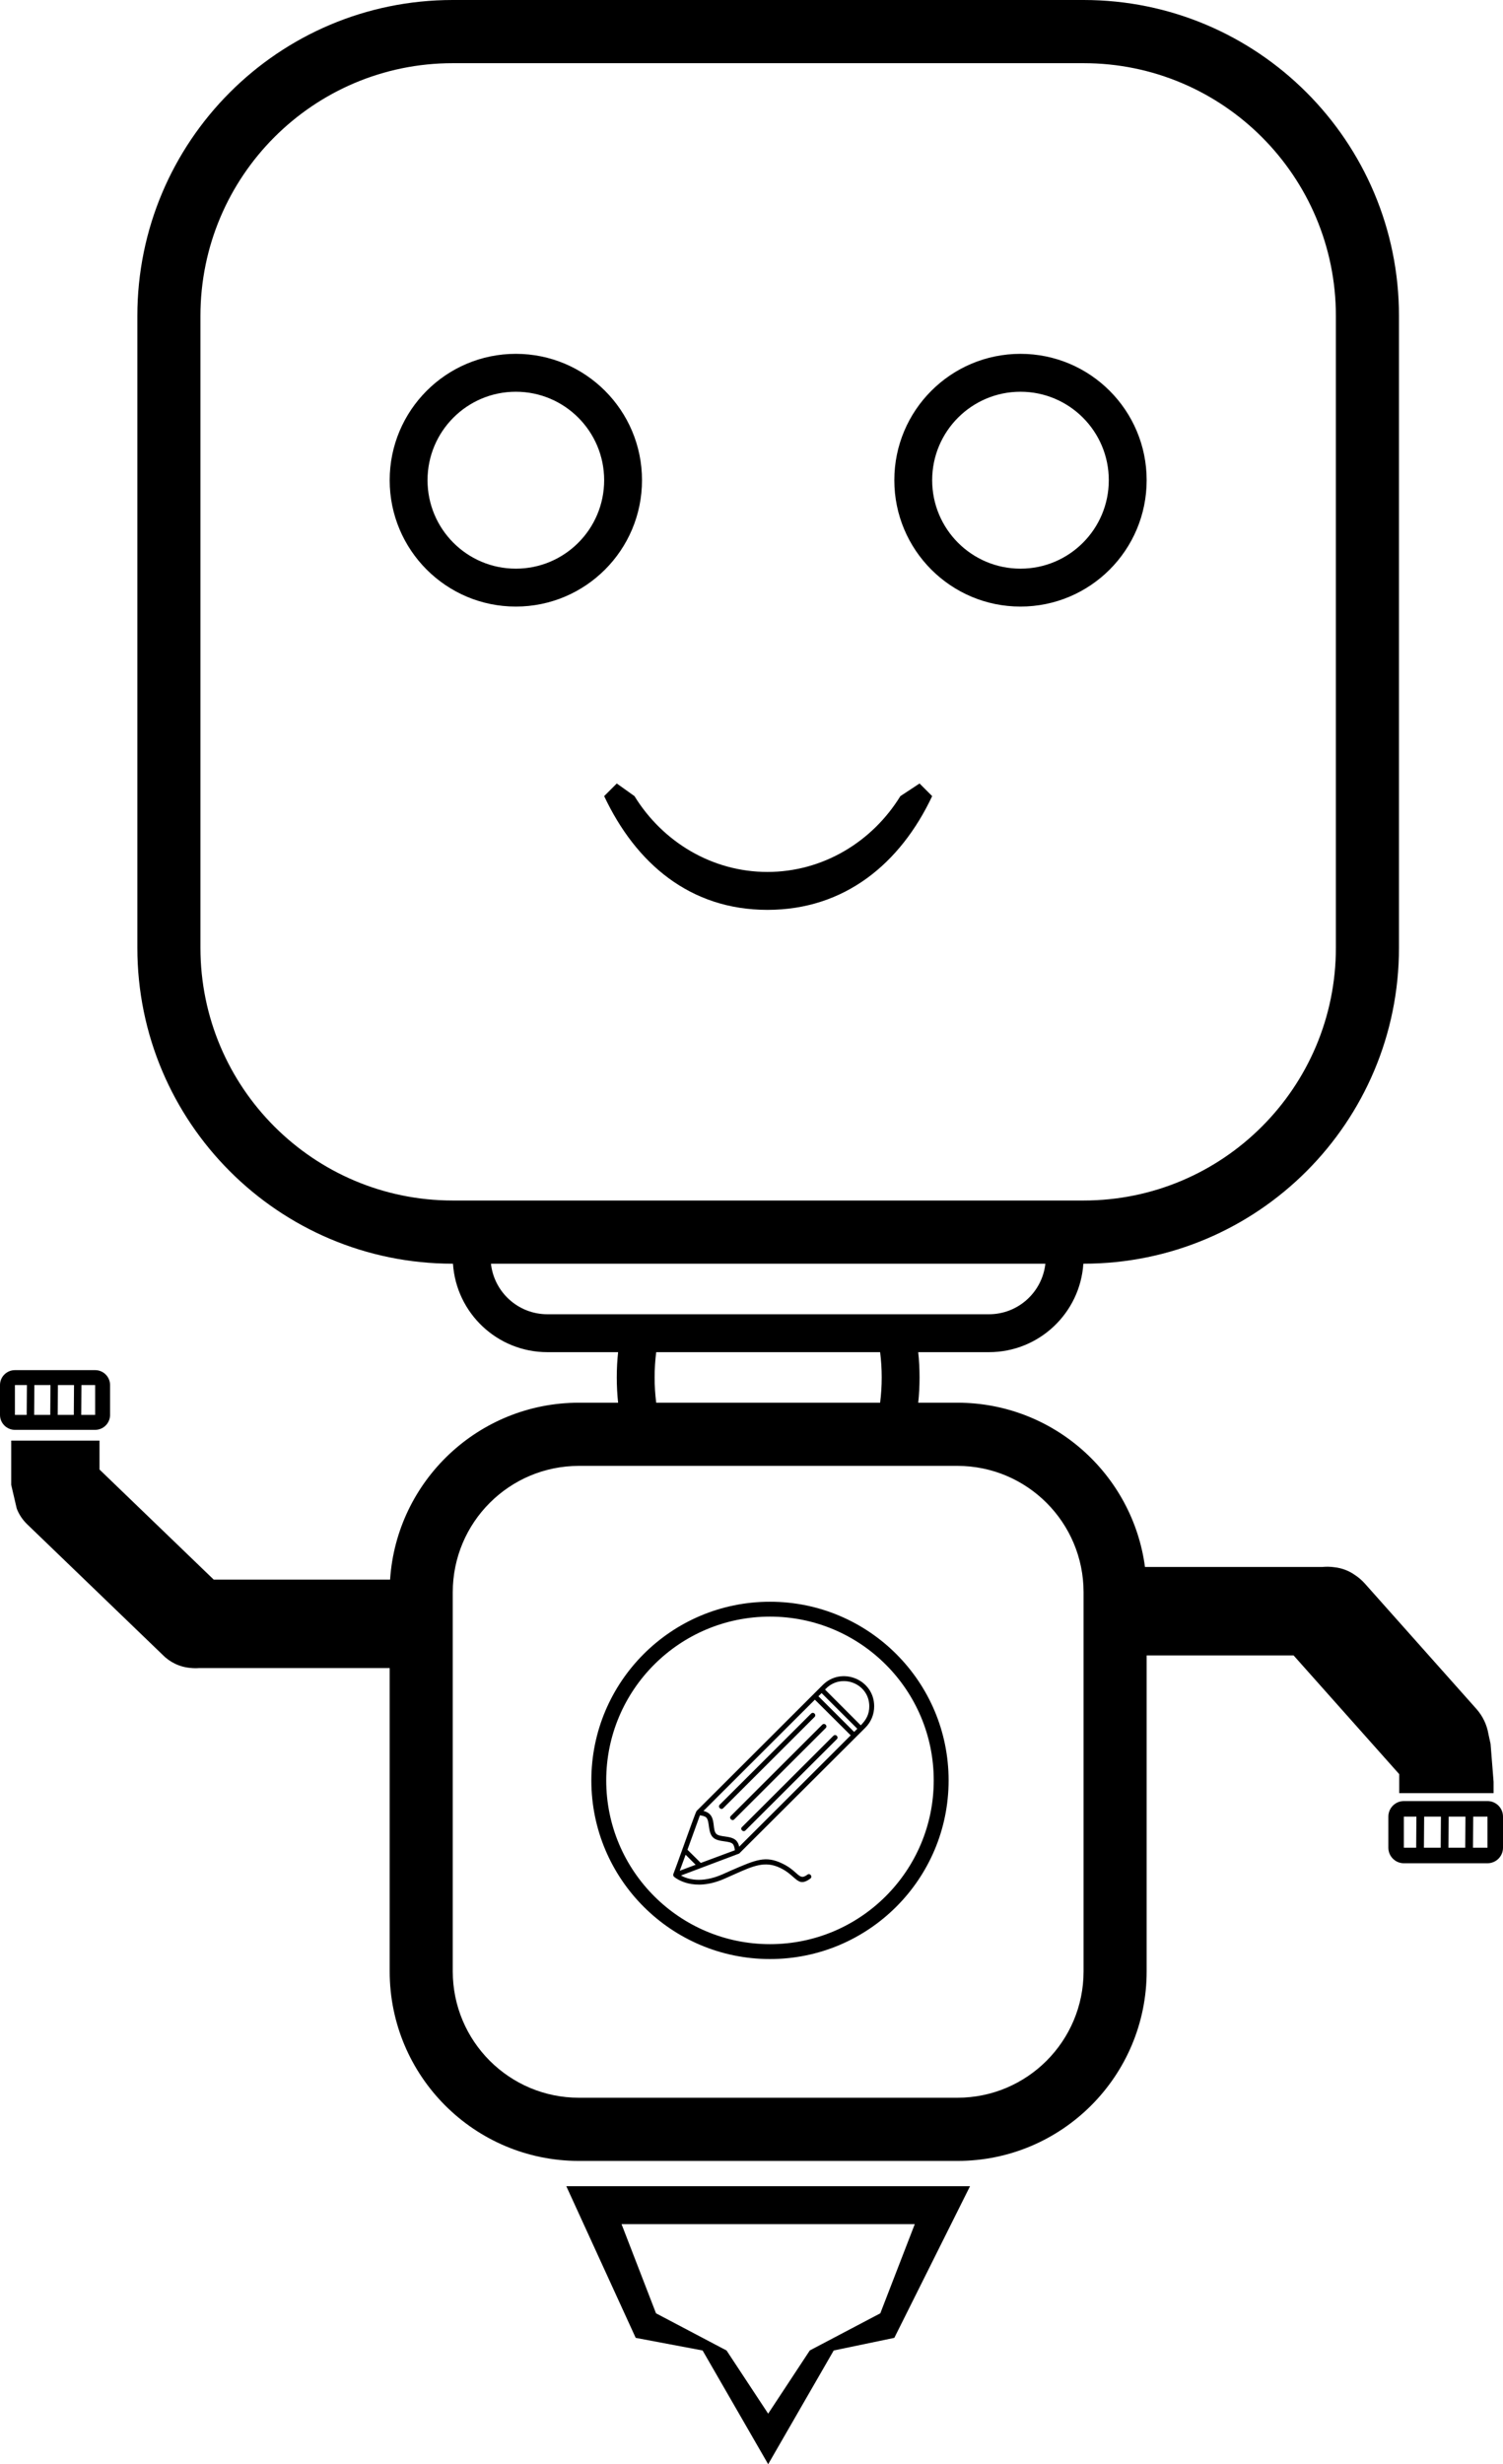 <svg  viewBox="0 0 122 200" >
<path fill-rule="evenodd" clip-rule="evenodd" d="M52.112 38.974C52.112 44.639 47.527 49.231 41.871 49.231C36.215 49.231 31.631 44.639 31.631 38.974C31.631 33.31 36.215 28.718 41.871 28.718C47.527 28.718 52.112 33.31 52.112 38.974ZM49.04 38.974C49.04 42.94 45.83 46.154 41.871 46.154C37.912 46.154 34.703 42.94 34.703 38.974C34.703 35.009 37.912 31.795 41.871 31.795C45.83 31.795 49.04 35.009 49.04 38.974Z" />
<path fill-rule="evenodd" clip-rule="evenodd" d="M82.834 49.231C88.49 49.231 93.075 44.639 93.075 38.974C93.075 33.31 88.49 28.718 82.834 28.718C77.178 28.718 72.593 33.31 72.593 38.974C72.593 44.639 77.178 49.231 82.834 49.231ZM82.834 46.154C86.793 46.154 90.002 42.94 90.002 38.974C90.002 35.009 86.793 31.795 82.834 31.795C78.875 31.795 75.665 35.009 75.665 38.974C75.665 42.94 78.875 46.154 82.834 46.154Z" />
<path d="M62.293 73.846C56.017 73.846 51.616 70.081 49.04 64.615L50.064 63.59L51.502 64.615C53.792 68.337 57.803 70.769 62.293 70.769C66.783 70.769 70.794 68.337 73.084 64.615L74.641 63.59L75.665 64.615C73.089 70.081 68.569 73.846 62.293 73.846Z" />
<path fill-rule="evenodd" clip-rule="evenodd" d="M11.149 25.641C11.149 11.48 22.612 0 36.751 0H87.954C102.094 0 113.556 11.48 113.556 25.641V76.923C113.556 91.084 102.094 102.564 87.954 102.564H87.937C87.674 106.573 84.344 109.744 80.274 109.744H74.533C74.605 110.415 74.641 111.099 74.641 111.795C74.641 112.49 74.605 113.175 74.533 113.846H77.713C85.503 113.846 91.938 119.653 92.939 127.179H107.329C107.657 127.147 107.987 127.154 108.312 127.2C108.931 127.267 109.502 127.492 109.985 127.833C110.278 128.025 110.55 128.259 110.794 128.533L119.837 138.695C120.368 139.292 120.693 140.002 120.817 140.736L120.991 141.538L121.236 144.615V145.534H113.577V143.994L105.004 134.359H93.075V160C93.075 168.497 86.197 175.385 77.713 175.385H46.992C38.508 175.385 31.631 168.497 31.631 160V135.385H16.147C15.92 135.401 15.691 135.397 15.465 135.373C14.572 135.3 13.771 134.9 13.183 134.292L2.211 123.718C1.822 123.343 1.538 122.906 1.359 122.44L0.909 120.513V116.923H8.077V119.269L17.349 128.205H31.664C32.191 120.187 38.852 113.846 46.992 113.846H50.172C50.101 113.175 50.064 112.49 50.064 111.795C50.064 111.099 50.101 110.415 50.172 109.744H44.431C40.362 109.744 37.031 106.573 36.768 102.564H36.751C22.612 102.564 11.149 91.084 11.149 76.923V25.641ZM36.751 5.128H87.954C99.266 5.128 108.435 14.312 108.435 25.641V76.923C108.435 88.252 99.266 97.436 87.954 97.436H36.751C25.439 97.436 16.27 88.252 16.27 76.923V25.641C16.27 14.312 25.439 5.128 36.751 5.128ZM36.751 160C36.751 165.664 41.336 170.256 46.992 170.256H77.713C83.369 170.256 87.954 165.664 87.954 160V129.231C87.954 123.566 83.369 118.974 77.713 118.974H46.992C41.336 118.974 36.751 123.566 36.751 129.231V160ZM53.265 113.846H71.44C71.525 113.181 71.569 112.496 71.569 111.795C71.569 111.094 71.525 110.409 71.44 109.744H53.265C53.18 110.409 53.136 111.094 53.136 111.795C53.136 112.496 53.18 113.181 53.265 113.846ZM80.274 106.667H44.431C42.059 106.667 40.106 104.872 39.851 102.564H84.854C84.599 104.872 82.646 106.667 80.274 106.667Z" />
<path fill-rule="evenodd" clip-rule="evenodd" d="M45.968 177.436L51.6 189.744L57.031 190.769L62.353 200L67.674 190.769L72.593 189.744L78.738 177.436H45.968ZM71.456 187.752L74.254 180.513H50.451L53.249 187.752L58.972 190.769H58.974L62.353 195.897L65.731 190.769H65.726L71.456 187.752Z" />
<path fill-rule="evenodd" clip-rule="evenodd" d="M0 112.415C-1.90735e-05 111.745 0.542 111.203 1.21 111.203L7.725 111.203C8.393 111.203 8.934 111.745 8.934 112.414L8.934 114.837C8.934 115.506 8.393 116.049 7.725 116.049L1.21 116.049C0.542 116.049 8.7738e-05 115.506 6.86646e-05 114.837L0 112.415ZM2.79 112.414L4.097 112.414L4.079 114.837L2.772 114.837L2.79 112.414ZM4.684 114.837L4.701 112.414L6.008 112.414L5.991 114.837L4.684 114.837ZM6.595 114.837L7.725 114.837L7.725 112.414L6.613 112.414L6.595 114.837ZM2.185 112.414L1.21 112.414L1.21 114.837L2.167 114.837L2.185 112.414Z" />
<path fill-rule="evenodd" clip-rule="evenodd" d="M113.954 146.178C113.258 146.178 112.694 146.743 112.694 147.44L112.694 149.964C112.695 150.66 113.259 151.225 113.954 151.225L120.74 151.225C121.436 151.225 122 150.66 122 149.963L122 147.44C122 146.743 121.436 146.178 120.74 146.178L113.954 146.178ZM116.961 147.44L115.6 147.44L115.581 149.963L116.943 149.963L116.961 147.44ZM117.591 147.44L117.573 149.963L118.934 149.963L118.953 147.44L117.591 147.44ZM120.74 149.963L119.564 149.963L119.583 147.44L120.74 147.44L120.74 149.963ZM113.954 147.44L114.97 147.44L114.952 149.963L113.954 149.964L113.954 147.44Z" />
<path d="M67.921 141.16C68.109 140.972 67.832 140.694 67.643 140.883L60.228 148.286C60.039 148.464 60.327 148.742 60.506 148.563L67.921 141.16Z" />
<path d="M67.018 140.258C67.206 140.07 66.928 139.793 66.74 139.981L59.325 147.384C59.136 147.562 59.424 147.84 59.603 147.661L67.018 140.258Z" />
<path d="M66.114 139.357C66.303 139.168 66.025 138.891 65.836 139.079L58.422 146.472C58.233 146.66 58.521 146.938 58.7 146.76L66.114 139.357Z" />
<path fill-rule="evenodd" clip-rule="evenodd" d="M55.275 152.22L60 150.436L70.244 140.219C70.72 139.743 70.958 139.119 70.958 138.484C70.958 136.294 68.298 135.234 66.779 136.76L56.545 146.978C56.487 147.036 55.948 148.538 55.454 149.914C55.105 150.886 54.779 151.796 54.66 152.091C54.63 152.171 54.65 152.26 54.709 152.319C54.709 152.319 54.713 152.322 54.72 152.328C54.856 152.438 56.273 153.583 58.789 152.488C59.062 152.369 59.318 152.254 59.559 152.146C61.13 151.44 62.085 151.012 63.315 151.596C63.808 151.829 64.127 152.11 64.384 152.337C64.838 152.737 65.099 152.967 65.777 152.468C65.985 152.309 65.747 151.992 65.539 152.151C65.118 152.466 64.952 152.317 64.609 152.01C64.369 151.796 64.043 151.504 63.484 151.239C62.139 150.597 61.375 150.929 59.319 151.823L59.295 151.834L58.63 152.131C56.903 152.884 55.771 152.498 55.275 152.22ZM69.867 140.03L66.968 137.127L67.057 137.038C68.338 135.769 70.561 136.651 70.561 138.484C70.561 139.119 70.323 139.575 69.867 140.03ZM66.69 137.414L69.588 140.308L69.33 140.566L66.432 137.672L66.69 137.414ZM66.144 137.949L69.052 140.843L60 149.881C59.96 149.683 59.881 149.505 59.752 149.376C59.524 149.149 59.151 149.096 58.813 149.048C58.532 149.008 58.274 148.971 58.144 148.841C57.996 148.689 57.967 148.438 57.936 148.167C57.882 147.692 57.821 147.154 57.101 146.978L66.144 137.949ZM56.883 151.199L55.801 150.129L56.813 147.334C56.972 147.354 57.211 147.404 57.32 147.503C57.461 147.644 57.498 147.906 57.537 148.19C57.584 148.524 57.635 148.888 57.866 149.118C58.088 149.346 58.46 149.399 58.799 149.447C59.08 149.487 59.339 149.523 59.474 149.653C59.573 149.752 59.623 149.951 59.652 150.169L56.883 151.199ZM55.652 150.535L56.466 151.348L55.176 151.834L55.652 150.535Z" />
<path fill-rule="evenodd" clip-rule="evenodd" d="M77 144.5C77 152.508 70.508 159 62.5 159C54.492 159 48 152.508 48 144.5C48 136.492 54.492 130 62.5 130C70.508 130 77 136.492 77 144.5ZM75.792 144.5C75.792 151.841 69.841 157.792 62.5 157.792C55.159 157.792 49.208 151.841 49.208 144.5C49.208 137.159 55.159 131.208 62.5 131.208C69.841 131.208 75.792 137.159 75.792 144.5Z" />
</svg>
